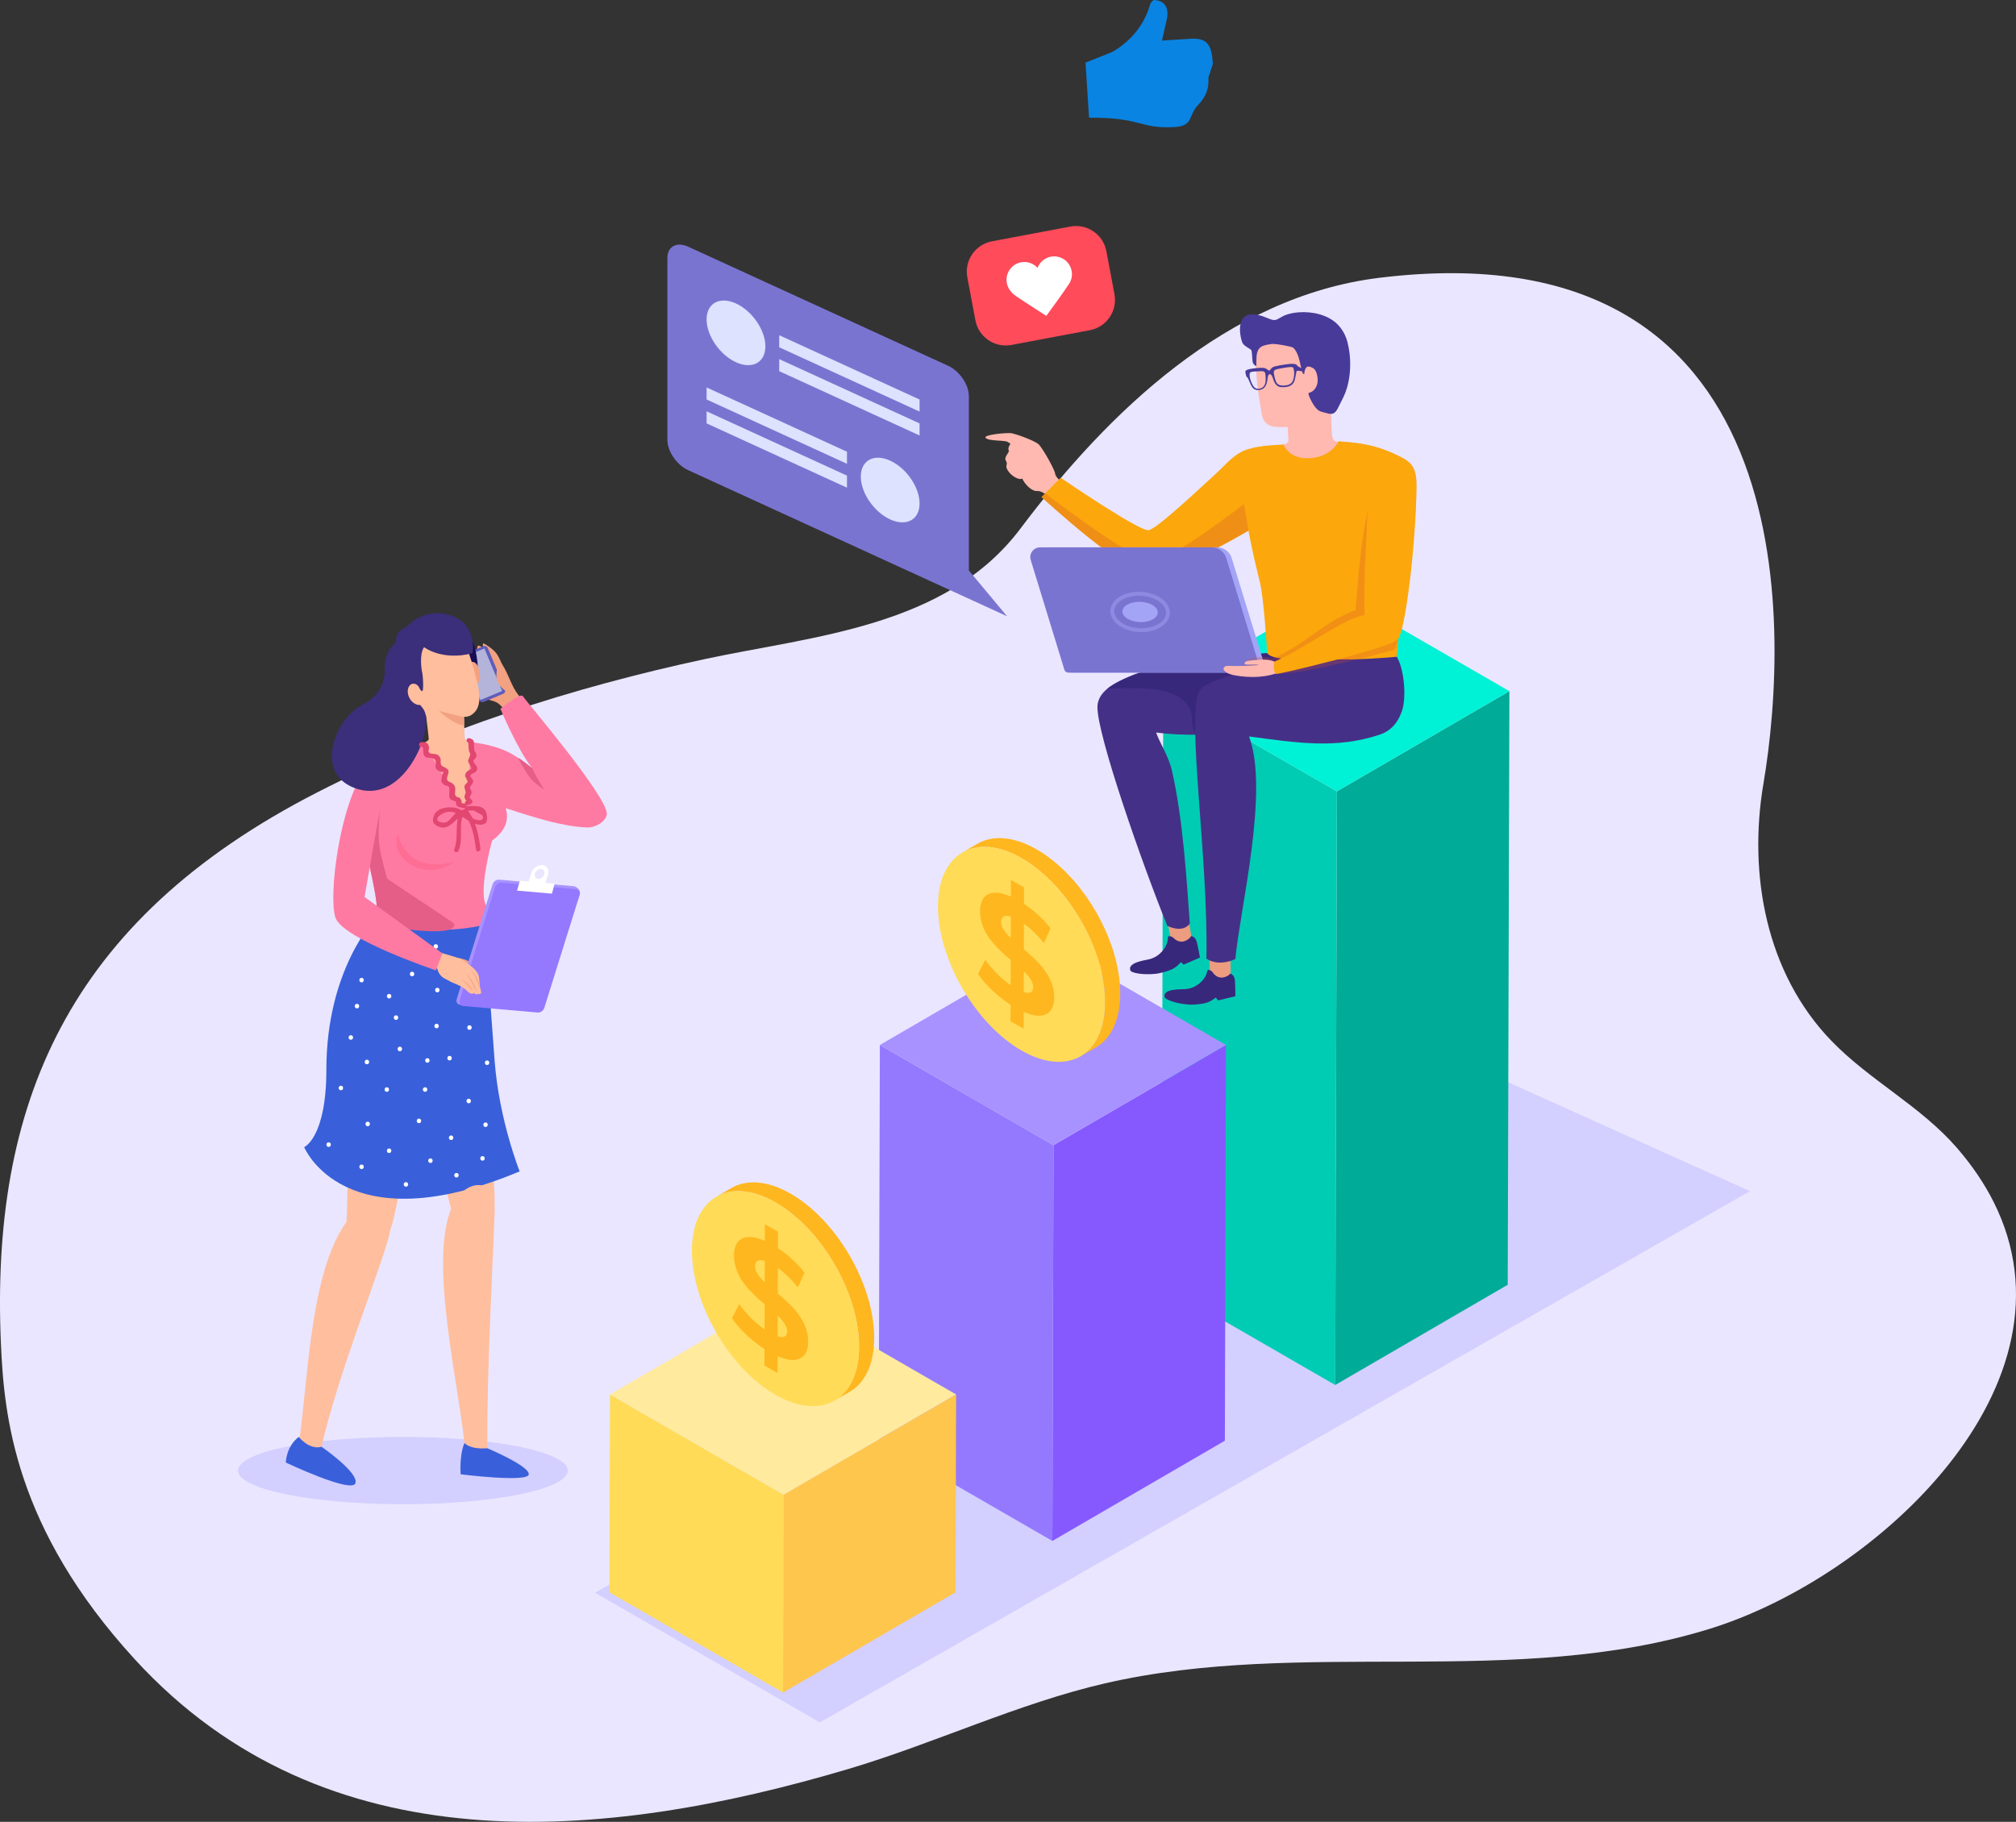 <?xml version="1.0" encoding="utf-8"?>
<!-- Generator: Adobe Illustrator 16.0.0, SVG Export Plug-In . SVG Version: 6.00 Build 0)  -->
<!DOCTYPE svg PUBLIC "-//W3C//DTD SVG 1.1//EN" "http://www.w3.org/Graphics/SVG/1.1/DTD/svg11.dtd">
<svg version="1.1" xmlns="http://www.w3.org/2000/svg" xmlns:xlink="http://www.w3.org/1999/xlink" x="0px" y="0px"
	 width="520.333px" height="470.341px" viewBox="0 0 520.333 470.341" enable-background="new 0 0 520.333 470.341"
	 xml:space="preserve">
<rect x="0" y="0" width="520.333" height="470.341" fill="#333333" stroke="none"/>
<g id="Layer_5">
</g>
<g id="Layer_6">
</g>
<g id="Layer_4">
	<g>
		<g>
			<path fill="#EAE6FF" d="M514.594,310.375c-2.359-4.712-5.494-9.396-9.492-14.012c-9.382-10.83-22.48-17.388-32.389-27.632
				c-16.917-17.49-21.521-43.022-17.574-66.365c6.972-41.235,9.955-144.081-99.214-130.638
				c-39.131,4.818-70.051,34.805-92.546,64.735c-19.143,25.471-53.572,27.716-81.287,33.654
				c-34.052,7.296-68.738,18.316-100.242,34.463c-64.884,33.257-84.264,81.063-81.616,142.23
				c0.799,18.483,3.414,47.592,34.632,81.651c49.084,53.553,120.854,47.033,184.167,28.212
				c22.018-6.545,43.794-16.917,66.098-22.069c51.341-11.859,105.781,1.583,156.32-14.15
				C484.625,407.02,538.088,357.302,514.594,310.375z"/>
		</g>
		<polygon fill="#D3CFFF" points="211.575,444.662 451.657,307.511 387.128,278.446 153.579,411.175 		"/>
		<g>
			<g>
				<path fill="#7A74D1" d="M177.627,121.384l82.294,37.709l-9.855-11.807v-45.023c0-2.969-2.406-6.48-5.378-7.84l-67.061-30.729
					c-2.969-1.36-5.376-0.056-5.376,2.914v46.936C172.251,116.515,174.659,120.025,177.627,121.384z"/>
			</g>
			<g>
				<g>
					<polygon fill="#00AB97" points="389.579,178.433 389.142,331.688 344.62,357.562 345.054,204.306 					"/>
					<polygon fill="#00CCB4" points="345.054,204.306 344.62,357.562 299.807,331.688 300.243,178.433 					"/>
					<polygon fill="#00F2D6" points="389.579,178.433 345.054,204.306 300.243,178.433 344.764,152.558 					"/>
				</g>
				<g>
					<polygon fill="#8659FF" points="316.427,269.778 316.139,371.945 271.617,397.821 271.906,295.648 					"/>
					<polygon fill="#9479FF" points="271.906,295.648 271.617,397.821 226.804,371.945 227.092,269.778 					"/>
					<polygon fill="#A892FF" points="316.427,269.778 271.906,295.648 227.092,269.778 271.615,243.902 					"/>
				</g>
				<g>
					<polygon fill="#FFC64D" points="246.773,360.004 246.627,411.09 202.105,436.963 202.252,385.877 					"/>
					<polygon fill="#FFDB57" points="202.252,385.877 202.105,436.963 157.294,411.09 157.438,360.004 					"/>
					<polygon fill="#FFEA9E" points="246.773,360.004 202.252,385.877 157.438,360.004 201.96,334.129 					"/>
				</g>
			</g>
			<g>
				<path fill="#FFB71F" d="M267.63,219.323c-5.993-3.459-11.426-3.779-15.35-1.502l-3.896,2.266
					c3.923-2.278,9.356-1.961,15.351,1.5c11.916,6.881,21.543,23.562,21.504,37.249c-0.021,6.803-2.421,11.59-6.292,13.839
					l3.896-2.265c3.873-2.251,6.273-7.036,6.293-13.838C289.175,242.884,279.547,226.202,267.63,219.323z"/>
				<path fill="#FFDB57" d="M263.735,221.587c11.916,6.881,21.543,23.562,21.504,37.249c-0.039,13.693-9.729,19.215-21.646,12.335
					c-11.91-6.877-21.543-23.554-21.505-37.249C242.127,220.237,251.824,214.71,263.735,221.587z"/>
				<path fill="#FFB71F" d="M264.258,245.069c3.747,3.171,7.859,6.982,7.844,12.45c-0.011,4.04-2.584,6.048-7.889,3.726
					l-0.012,4.348l-3.381-1.951l0.012-4.228c-3.342-2.163-6.549-5.22-8.401-7.963l1.871-3.663c1.69,2.412,4.115,4.871,6.543,6.539
					l0.02-6.481c-3.745-3.21-7.929-7.063-7.912-12.612c0.011-4.113,2.626-6.139,7.958-3.758l0.012-4.309l3.381,1.953l-0.011,4.227
					c2.527,1.693,4.998,3.898,6.848,6.328l-1.706,3.789c-1.72-2.111-3.469-3.788-5.156-4.991L264.258,245.069z M260.879,242.143
					l0.017-5.509c-1.786-0.567-2.504,0.148-2.507,1.43C258.384,239.419,259.4,240.744,260.879,242.143 M264.228,256.126
					c1.688,0.545,2.433-0.033,2.436-1.275c0.006-1.363-0.975-2.658-2.418-4.078L264.228,256.126"/>
			</g>
			<g>
				<path fill="#FFB71F" d="M204.123,308.204c-5.994-3.46-11.426-3.78-15.35-1.502l-3.896,2.265
					c3.923-2.277,9.356-1.96,15.351,1.501c11.916,6.88,21.543,23.562,21.504,37.248c-0.021,6.803-2.421,11.59-6.293,13.839
					l3.896-2.264c3.874-2.25,6.274-7.037,6.294-13.839C225.667,331.765,216.04,315.084,204.123,308.204z"/>
				<path fill="#FFDB57" d="M200.227,310.468c11.916,6.88,21.543,23.562,21.504,37.248c-0.04,13.694-9.729,19.216-21.646,12.335
					c-11.91-6.877-21.543-23.554-21.505-37.248C178.62,309.117,188.315,303.591,200.227,310.468z"/>
				<path fill="#FFB71F" d="M200.75,333.95c3.747,3.17,7.859,6.981,7.844,12.449c-0.012,4.04-2.584,6.049-7.889,3.726l-0.013,4.349
					l-3.382-1.952l0.014-4.228c-3.342-2.162-6.549-5.219-8.401-7.963l1.871-3.663c1.69,2.413,4.115,4.872,6.543,6.54l0.019-6.482
					c-3.744-3.21-7.928-7.062-7.912-12.611c0.011-4.114,2.626-6.14,7.959-3.757l0.012-4.31l3.381,1.952l-0.011,4.228
					c2.527,1.693,4.996,3.898,6.848,6.327l-1.706,3.79c-1.72-2.112-3.469-3.789-5.156-4.991L200.75,333.95z M197.372,331.023
					l0.016-5.509c-1.786-0.568-2.503,0.148-2.508,1.43C194.876,328.299,195.892,329.625,197.372,331.023 M200.719,345.007
					c1.688,0.544,2.434-0.033,2.437-1.276c0.005-1.361-0.975-2.658-2.418-4.078L200.719,345.007"/>
			</g>
			<g>
				<g>
					<path fill="#FFB9B0" d="M276.881,126.771c0,0-4.37-3.084-4.525-4.376c-0.156-1.298-3.201-6.542-4.176-7.585
						c-0.975-1.045-6.096-2.82-7.189-2.977c-1.091-0.155-7.36,0.376-6.58,1.232c0.78,0.855,4.836,0.543,5.617,1.011
						c0.779,0.47,0.779,0.47,0.779,0.47s-0.779,1.057-0.467,1.699c0.312,0.641-1.341,1.626-0.717,2.717
						c0.624,1.094-0.252,1.019,0.308,2.157c0.922,1.882,3.282,2.931,3.907,2.419c0.468,1.111,2.26,3.383,3.938,3.229
						c1.68-0.156,5.758,3.666,5.758,3.666"/>
					<g>
						<path fill="#FFB9B0" d="M343.5,104.837c0.149,2.938-0.061,8.047,0.78,8.805c0.841,0.755,3.552,0.636,3.552,0.636
							s-9.695,12.261-10.562,11.587c-0.867-0.676-12.334-10.02-9.756-10.498c2.576-0.484,5.097-0.381,5.024-1.714
							c-0.073-1.335-0.147-2.669-0.219-4.004"/>
					</g>
					<path fill="#FCA70C" d="M354.556,170.304c0,0-18.914,2.147-23.269,2.238c-4.354,0.087-4.14-2.186-4.14-2.186
						c-0.221-4.793-1.033-16.088-1.935-19.915c-0.841-3.573-1.215-4.894-1.947-8.292c-1.626-7.547-1.554-8.988-3.277-18.305
						l11.299-9.082c0,0,1.169,3.476,5.903,3.537c6.331,0.08,8.3-4.355,8.3-4.355l15.41,10.233l1.446,24.887l-1.844,20.495"/>
					<g>
						<path fill="#FFB9B0" d="M343.712,102.179c-0.343,1.479-0.788,2.933-1.333,4.35c-0.998,2.597-2.471,3.527-5.219,3.594
							c-1.93,0.045-3.861,0.09-5.791,0.139c-1.484,0.033-3.327,0.084-4.524-0.957c-1.188-1.029-1.212-2.766-1.474-4.192
							c-0.339-1.828-0.612-3.667-0.824-5.513c-0.412-3.615-0.583-7.26-0.51-10.896c0.012-0.501,0.024-1.003,0.13-1.492
							c0.043-0.199,0.104-0.402,0.249-0.548c0.179-0.179,0.444-0.226,0.693-0.267c3.618-0.572,7.288-0.807,10.95-0.701
							c2.586,0.074,5.327,0.375,7.372,1.957c2.062,1.594,3.038,4.179,3.919,6.631c0.142,0.394,0.247,0.917-0.095,1.158"/>
					</g>
					<g>
						<g>
							<path fill="#ED9C80" d="M301.288,237.776c0,0,0.627,3.763,1.128,5.05c0.499,1.284,4.722,0.099,4.998-0.732
								c0.279-0.833-1.326-6.949-1.326-6.949"/>
							<path fill="#38287C" d="M308.883,243.157c0.366,1.386,0.826,4.049,0.826,4.049l-4.217,1.836l-0.693-0.649
								c0,0-1.045,1.269-2.34,1.866c-0.962,0.443-3.03,1.02-4.083,1.135c-3.683,0.395-6.392-0.299-6.611-0.811
								c-0.914-2.133,3.972-2.703,4.94-2.957c2.785-0.735,4.332-3.098,4.63-4.639c0.217-1.117-0.062-1.316,0.563-1.278
								c0,0,0.546-0.03,1.056,0.494c0.777,0.802,1.95,1.169,2.995,0.694c0.598-0.27,1.163-0.664,1.496-1.244
								C307.446,241.653,308.519,241.769,308.883,243.157z"/>
						</g>
						<g>
							<g>
								<path fill="#453087" d="M319.929,188.602c-6.593,1.296-14.872,1.393-21.535,0.511c0.933,2.672,3.218,6.093,4.087,9.854
									c2.874,12.422,3.872,29.107,4.601,39.43c0,0-1.379,2.649-5.799,0.632c-6.606-16.313-18.137-49.376-18.032-56.546
									c0.137-9.131,22.928-11.335,39.629-13.584"/>
							</g>
							<g>
								<path fill="#38287C" d="M349.043,170.322c5.252,3.834-29.114,18.279-29.114,18.279c-3.811,0.751-7.522,1.083-11.262,1.076
									c-0.354-0.683-0.687-1.38-0.839-2.132c-0.201-1-0.094-2.035-0.27-3.039c-0.34-1.951-1.74-3.602-3.432-4.625
									c-1.693-1.027-3.66-1.506-5.617-1.82c-4.645-0.75-12.758-0.225-12.758-0.225c10.326-7.614,31.462-8.609,41.304-9.236
									C328.941,171.706,348.289,169.771,349.043,170.322z"/>
							</g>
						</g>
						<g>
							<path fill="#ED9C80" d="M312.18,246.458c0,0-0.035,3.812,0.235,5.168c0.27,1.353,4.632,0.916,5.051,0.147
								c0.418-0.772-0.104-7.077-0.104-7.077"/>
							<path fill="#38287C" d="M318.729,253.073c0.119,1.433,0.111,4.132,0.111,4.132l-4.473,1.075l-0.568-0.758
								c0,0-1.251,1.066-2.631,1.433c-1.022,0.271-3.159,0.476-4.217,0.407c-3.694-0.248-6.243-1.399-6.371-1.939
								c-0.529-2.259,4.383-1.977,5.38-2.062c2.87-0.237,4.805-2.296,5.363-3.763c0.405-1.063,0.168-1.307,0.777-1.162
								c0,0,0.544,0.065,0.952,0.67c0.629,0.926,1.72,1.489,2.83,1.205c0.635-0.163,1.261-0.455,1.689-0.967
								C317.573,251.345,318.609,251.645,318.729,253.073z"/>
						</g>
						<g>
							<path fill="#453087" d="M360.503,169.56c0,0-10.512,1.044-23.28,0.744c-2.975,0-25.463,4.219-27.615,8.029
								c-3.538,6.269,2.309,42.905,1.768,69.133c0,0,2.696,2.252,7.465,0.135c1.186-12.884,8.797-43.279,3.547-57.468
								c12.397,1.644,22.402,3.28,33.67-0.455c2.639-0.874,4.613-2.739,5.797-6.148C363.045,180.104,362.424,172.622,360.503,169.56
								z"/>
						</g>
					</g>
					<g>
						<path fill="#FCA70C" d="M331.288,114.763c0,0-2.703,0.148-3.231,0.191c-2.251,0.178-4.546,0.476-6.678,1.265
							c-3.065,1.134-5.227,3.985-7.721,6.214c-2.403,2.146-14.85,14.007-17.172,14.443c-2.322,0.439-22.702-13.529-22.702-13.529
							l-4.977,4.977c0,0,22.115,20.434,28.71,20.471c3.201,0.015,20.854-9.277,26.503-12.889L331.288,114.763z"/>
						<path opacity="0.25" fill="#CE4A30" d="M297.569,144.868c-4.547,0.258-25.38-15.655-27.796-17.512l-0.966,0.967
							c0,0,22.115,20.434,28.71,20.471c2.669,0.012,15.365-6.438,22.793-10.679l1.923-1.116l-1.153-6.869
							C321.08,130.13,302.395,144.596,297.569,144.868z"/>
					</g>
					<g>
						<path fill="#A4A4F7" d="M276.347,173.649h50.623l-9.076-29.592c-0.5-1.633-2.011-2.751-3.721-2.751h-44.332
							c-1.698,0-2.911,1.644-2.411,3.267L276.347,173.649z"/>
						<path fill="#7A74D1" d="M275.712,173.649h49.862l-9.079-29.592c-0.502-1.633-2.01-2.751-3.718-2.751h-44.334
							c-1.697,0-2.912,1.644-2.413,3.267l8.696,28.348C274.859,173.354,275.26,173.649,275.712,173.649z"/>
					</g>
					<g opacity="0.25">
						<path fill="#CE4A30" d="M353.554,129.026c-2.519,11.391-2.966,20.307-3.677,28.453c-8.846,3.433-12.448,8.543-21.102,12.398
							c0,0-6.837-1.136-7.555,1.441c-0.414,1.488,8.003,2.672,8.003,2.672c8.021,0.037,29.177-5.826,30.608-6.219
							s5.6-27.286,5.768-41.881c0.023-2.073-0.051-4.321-1.347-5.941c-0.681-0.849-1.639-1.431-2.61-1.93
							c-5.645-2.886-9.827-3.673-16.152-4.076"/>
					</g>
					<g>
						<path fill="#FFB9B0" d="M329.968,171.641c-0.952-1.198-2.685-1.37-4.213-1.333c-1.131,0.029-2.261,0.117-3.381,0.271
							c-0.511,0.067-1.099,0.187-1.153,0.74c-0.056,0.556,2.479-0.001,3.808,0.383c-2.603,0.225-5.219,0.296-7.827,0.213
							c-0.305-0.008-0.62-0.018-0.901,0.094c-0.282,0.111-0.525,0.383-0.507,0.688c0.014,0.234,0.182,0.434,0.358,0.594
							c0.729,0.656,1.725,0.916,2.691,1.085c3.993,0.696,8.188,0.576,11.899-1.05"/>
					</g>
					<g>
						<path fill="#FCA70C" d="M353.004,128.815c-0.21,12.178-1.073,17.748-0.835,29.926c-6.114,1.308-14.577,8.229-23.231,12.082
							c0,0-0.516,1.719,0.286,3.168c0.658,0.242,29.197-6.707,31.466-8.797c2.041-1.883,4.742-24.708,4.91-39.303
							c0.023-2.073-0.051-4.321-1.347-5.941c-0.681-0.849-1.639-1.431-2.61-1.93c-5.645-2.886-9.827-3.673-16.152-4.076"/>
					</g>
					<g>
						<path opacity="0.45" fill="none" stroke="#A4A4F7" stroke-miterlimit="10" d="M301.445,157.989
							c0.182,2.594-2.884,4.698-6.85,4.698c-3.965,0-7.324-2.104-7.505-4.698c-0.183-2.596,2.883-4.699,6.848-4.699
							S301.264,155.394,301.445,157.989z"/>
						<path fill="#A4A4F7" d="M298.824,157.989c0.116,1.443-1.83,2.613-4.349,2.613c-2.516,0-4.649-1.17-4.764-2.613
							c-0.116-1.445,1.83-2.617,4.349-2.617C296.576,155.372,298.709,156.544,298.824,157.989z"/>
					</g>
				</g>
				<path fill="#483A99" d="M334.796,94.392c-0.097-0.455-1.106-0.544-2.121-0.417c-1.017,0.129-3.724,0.47-4.279,0.902
					c-0.557,0.433-0.523,0.743-0.821,0.776c-0.291,0.033-0.313-0.27-0.959-0.553c-0.646-0.283-2.208-0.086-3.223,0.042
					c-1.018,0.126-1.98,0.354-1.959,0.817c0.02,0.465,0.197,1.272,0.403,1.402c0.208,0.131,0.208,0.108,1.007,1.943
					c0.445,1.025,1.131,1.615,2.444,1.328c1.672-0.363,1.777-2.266,1.905-3.061c0.131-0.797,0.25-0.914,0.504-0.949
					c0.258-0.033,0.428,0.053,0.749,0.791c0.322,0.736,0.556,2.439,2.267,2.535c2.242,0.128,3.213-0.642,3.523-2.076
					c0.422-1.949,0.324-1.956,0.493-2.132c0.078-0.082,1.676,0.143,1.676,0.143l-0.037-0.583
					C336.369,95.302,334.822,94.508,334.796,94.392z M326.659,98.315c-0.05,0.993-0.547,1.902-1.652,2.041
					c-1.027,0.131-1.497-0.415-2.055-1.732c-0.483-1.145-0.507-2.057-0.332-2.371c0.174-0.316,0.728-0.306,2.004-0.387
					c1.276-0.08,1.703-0.105,1.91,0.455C326.609,96.526,326.708,97.321,326.659,98.315z M333.964,97.239
					c-0.213,1.414-0.73,2.092-2.139,2.26c-1.994,0.238-2.379-0.549-2.673-1.498c-0.295-0.951-0.396-1.744-0.374-1.963
					c0.062-0.598,0.481-0.673,1.737-0.911c1.256-0.239,2.936-0.531,3.183-0.269C333.946,95.12,334.148,96.009,333.964,97.239z"/>
				<g>
					<path fill="#483A99" d="M348.33,91.281c-0.121-1.036-0.308-2.046-0.557-3.001c-0.684-2.617-2.284-4.837-4.678-6.129
						c-3.053-1.652-7.241-1.994-10.583-1.056c-1.938,0.541-2.655,1.563-3.653,1.534c-0.763-0.023-1.718-0.538-2.708-0.893
						c-7.57-2.721-6.301,4.691-5.494,6.727c0.357,0.898,2.072,1.553,2.302,1.927s0.203,2.209,0.349,3.015
						c0.146,0.81,0.941,1.117,0.941,1.117s0.043-2.387,0.082-2.711c0.099-0.85,0.379-1.732,1.117-2.234
						c0.772-0.524,1.827-0.607,2.724-0.766c0.935-0.162,5.28,0.672,5.57,0.924c1.415,1.212,1.78,3.98,2.175,5.607
						c0.188,0.76,0.377,1.271,0.688,1.26c0.235-2.241,1.012-2.298,2.353-1.531c0.716,0.406,1.118,1.826,1.142,3.029
						c0.026,1.424-0.766,2.99-2.259,3.309c-0.537,0.114,1.076,3.17,1.825,3.934c0.244,0.252,0.486,0.516,0.788,0.695
						c0.28,0.164,0.597,0.252,0.912,0.336c0.36,0.099,0.723,0.197,1.082,0.293c0.485,0.133,1.002,0.264,1.485,0.129
						c0.798-0.225,1.22-1.074,1.58-1.82c0.592-1.227,1.272-2.417,1.757-3.689C348.408,98.284,348.719,94.642,348.33,91.281z"/>
				</g>
			</g>
			<path fill="#DDE2FF" d="M197.545,89.411c0,4.189-3.397,6.028-7.588,4.107c-4.188-1.918-7.585-6.869-7.585-11.06
				c0-4.188,3.396-6.028,7.585-4.11C194.148,80.269,197.545,85.222,197.545,89.411z"/>
			<polygon fill="#DDE2FF" points="237.344,106.259 201.114,89.659 201.114,86.544 237.344,103.145 			"/>
			<polygon fill="#DDE2FF" points="237.344,112.425 201.114,95.823 201.114,92.711 237.344,109.312 			"/>
			<path fill="#DDE2FF" d="M222.174,123.038c0-4.19,3.395-6.029,7.585-4.109c4.189,1.919,7.585,6.87,7.585,11.06
				c0,4.19-3.396,6.029-7.585,4.11C225.569,132.179,222.174,127.227,222.174,123.038z"/>
			<polygon fill="#DDE2FF" points="182.373,106.188 218.603,122.791 218.603,125.903 182.373,109.303 			"/>
			<polygon fill="#DDE2FF" points="182.373,100.023 218.603,116.624 218.603,119.737 182.373,103.136 			"/>
			<g>
				<path fill="#FF4B5A" d="M251.755,82.698c0.812,4.324,4.979,7.172,9.304,6.355l20.229-3.805c4.326-0.813,7.172-4.979,6.358-9.303
					l-2.088-11.096c-0.813-4.324-4.979-7.172-9.304-6.358L256.025,62.3c-4.326,0.814-7.171,4.979-6.356,9.304L251.755,82.698z"/>
				<g>
					<path fill="#FFFFFF" d="M260.973,75.312c-0.549-0.607-0.942-1.367-1.105-2.229c-0.469-2.494,1.173-4.895,3.664-5.364
						c1.629-0.308,3.22,0.288,4.257,1.435c0.549-1.445,1.812-2.576,3.442-2.883c2.494-0.469,4.892,1.172,5.361,3.664
						c0.25,1.335-0.104,2.645-0.87,3.645c-0.927,1.479-5.665,7.973-5.665,7.973s-7.552-4.816-8.351-5.506l0,0l0,0
						c-0.269-0.213-0.517-0.459-0.745-0.729L260.973,75.312z"/>
				</g>
			</g>
			<path fill="#0984E3" d="M307.067,10.019l-7.16,0.459l1.186-5.205c0.866-3.639-0.823-5.146-3.199-5.272
				c-0.256-0.015-0.937,0.714-1.031,1.069c-1.196,4.509-4.398,9.29-9.83,12.367l-6.857,2.729c0.322,5.031,0.911,14.225,0.911,14.225
				c13.581-0.123,12.86,2.859,21.886,2.42c5.165-0.251,3.624-2.941,6.238-5.69c2.388-2.512,2.821-4.667,2.667-7.067l1.162-3.561
				C312.715,11.463,311.649,9.724,307.067,10.019z"/>
			<g>
				<path fill="#FFBE9D" d="M116.944,314.093c0.954,3.836,11.533,7.871,10.677-6.091c-0.377-6.194-1.394-40.381-1.588-43.675
					c-0.197-3.295-0.646-8.111-1.939-8.715c-6.488-3.006-17.956,7.407-16.25,19.784
					C108.982,283.667,114.963,306.139,116.944,314.093z"/>
				<path fill="#FFBE9D" d="M89.368,316.53c-0.288,3.995,8.533,12.249,12.005-1.081c1.542-5.914,8.135-40.862,8.961-44.002
					c0.825-3.148,0.601-9.641-0.418-10.796c-5.091-5.775-16.581-0.693-18.783,11.562C89.657,280.405,89.967,308.248,89.368,316.53z"
					/>
				<path fill="#D3CFFF" d="M61.438,379.656c0,4.796,19.053,8.687,42.561,8.687c23.505,0,42.559-3.891,42.559-8.687
					c0-4.807-19.054-8.697-42.559-8.697C80.491,370.959,61.438,374.85,61.438,379.656z"/>
				<path fill="#4A41A3" d="M90.837,263.62c0,0-5.816-17.102,10.686-31.19c0,0,8.845,3.522,15.927,3.943
					c5.576,0.337,8.41-0.179,8.41-0.179s0.47,15.195,0.489,23.382L90.837,263.62z"/>
				<path fill="#3960DA" d="M96.72,237.325c0,0-12.485,13.037-12.485,38.817c0,17.581-5.729,20.013-5.729,20.013
					s10.298,25.224,55.619,6.26c0,0-5.289-13.213-6.452-28.435c-1.168-15.222-2.548-35.765-2.548-35.765s-23.894,0.014-28.734-1.673
					"/>
				<g>
					<g>
						<path fill="#FFFFFF" d="M101.42,245.718c0.76,0,0.76-1.175,0-1.175C100.662,244.543,100.662,245.718,101.42,245.718
							L101.42,245.718z"/>
					</g>
					<g>
						<path fill="#FFFFFF" d="M93.32,253.619c0.759,0,0.759-1.175,0-1.175C92.563,252.444,92.563,253.619,93.32,253.619
							L93.32,253.619z"/>
					</g>
					<g>
						<path fill="#FFFFFF" d="M100.432,257.769c0.758,0,0.758-1.176,0-1.176C99.672,256.593,99.672,257.769,100.432,257.769
							L100.432,257.769z"/>
					</g>
					<g>
						<path fill="#FFFFFF" d="M103.198,271.399c0.759,0,0.759-1.177,0-1.177C102.44,270.223,102.44,271.399,103.198,271.399
							L103.198,271.399z"/>
					</g>
					<g>
						<path fill="#FFFFFF" d="M112.876,256.188c0.76,0,0.76-1.176,0-1.176C112.119,255.012,112.119,256.188,112.876,256.188
							L112.876,256.188z"/>
					</g>
					<g>
						<path fill="#FFFFFF" d="M121.173,265.867c0.759,0,0.759-1.177,0-1.177S120.415,265.867,121.173,265.867L121.173,265.867z"/>
					</g>
					<g>
						<path fill="#FFFFFF" d="M112.68,265.472c0.759,0,0.759-1.178,0-1.178C111.92,264.294,111.92,265.472,112.68,265.472
							L112.68,265.472z"/>
					</g>
					<g>
						<path fill="#FFFFFF" d="M90.555,268.436c0.758,0,0.758-1.176,0-1.176C89.796,267.26,89.796,268.436,90.555,268.436
							L90.555,268.436z"/>
					</g>
					<g>
						<path fill="#FFFFFF" d="M87.989,281.473c0.756,0,0.756-1.176,0-1.176C87.229,280.297,87.229,281.473,87.989,281.473
							L87.989,281.473z"/>
					</g>
					<g>
						<path fill="#FFFFFF" d="M99.84,281.866c0.756,0,0.756-1.175,0-1.175C99.08,280.691,99.08,281.866,99.84,281.866L99.84,281.866
							z"/>
					</g>
					<g>
						<path fill="#FFFFFF" d="M116.038,273.769c0.757,0,0.757-1.176,0-1.176C115.278,272.593,115.278,273.769,116.038,273.769
							L116.038,273.769z"/>
					</g>
					<g>
						<path fill="#FFFFFF" d="M116.434,294.312c0.756,0,0.756-1.176,0-1.176C115.672,293.137,115.672,294.312,116.434,294.312
							L116.434,294.312z"/>
					</g>
					<g>
						<path fill="#FFFFFF" d="M109.716,281.866c0.757,0,0.757-1.175,0-1.175C108.958,280.691,108.958,281.866,109.716,281.866
							L109.716,281.866z"/>
					</g>
					<g>
						<path fill="#FFFFFF" d="M120.975,284.831c0.758,0,0.758-1.177,0-1.177S120.217,284.831,120.975,284.831L120.975,284.831z"/>
					</g>
					<g>
						<path fill="#FFFFFF" d="M108.135,289.968c0.758,0,0.758-1.177,0-1.177S107.377,289.968,108.135,289.968L108.135,289.968z"/>
					</g>
					<g>
						<path fill="#FFFFFF" d="M100.432,297.67c0.758,0,0.758-1.175,0-1.175C99.672,296.495,99.672,297.67,100.432,297.67
							L100.432,297.67z"/>
					</g>
					<g>
						<path fill="#FFFFFF" d="M93.32,301.818c0.759,0,0.759-1.175,0-1.175C92.563,300.644,92.563,301.818,93.32,301.818
							L93.32,301.818z"/>
					</g>
					<g>
						<path fill="#FFFFFF" d="M84.827,296.09c0.758,0,0.758-1.175,0-1.175C84.067,294.915,84.067,296.09,84.827,296.09
							L84.827,296.09z"/>
					</g>
					<g>
						<path fill="#FFFFFF" d="M94.9,290.758c0.759,0,0.759-1.178,0-1.178C94.142,289.58,94.142,290.758,94.9,290.758L94.9,290.758z"
							/>
					</g>
					<g>
						<path fill="#FFFFFF" d="M104.778,306.361c0.758,0,0.758-1.177,0-1.177C104.019,305.185,104.019,306.361,104.778,306.361
							L104.778,306.361z"/>
					</g>
					<g>
						<path fill="#FFFFFF" d="M111.099,300.24c0.757,0,0.757-1.179,0-1.179C110.339,299.062,110.339,300.24,111.099,300.24
							L111.099,300.24z"/>
					</g>
					<g>
						<path fill="#FFFFFF" d="M117.815,303.992c0.759,0,0.759-1.177,0-1.177C117.059,302.815,117.059,303.992,117.815,303.992
							L117.815,303.992z"/>
					</g>
					<g>
						<path fill="#FFFFFF" d="M124.531,299.645c0.759,0,0.759-1.175,0-1.175C123.773,298.47,123.773,299.645,124.531,299.645
							L124.531,299.645z"/>
					</g>
					<g>
						<path fill="#FFFFFF" d="M125.322,290.953c0.757,0,0.757-1.175,0-1.175C124.562,289.778,124.562,290.953,125.322,290.953
							L125.322,290.953z"/>
					</g>
					<g>
						<path fill="#FFFFFF" d="M125.716,274.953c0.758,0,0.758-1.177,0-1.177C124.957,273.776,124.957,274.953,125.716,274.953
							L125.716,274.953z"/>
					</g>
					<g>
						<path fill="#FFFFFF" d="M123.148,254.607c0.76,0,0.76-1.176,0-1.176C122.389,253.432,122.389,254.607,123.148,254.607
							L123.148,254.607z"/>
					</g>
					<g>
						<path fill="#FFFFFF" d="M112.481,244.929c0.76,0,0.76-1.176,0-1.176C111.724,243.753,111.724,244.929,112.481,244.929
							L112.481,244.929z"/>
					</g>
					<g>
						<path fill="#FFFFFF" d="M106.36,252.041c0.755,0,0.755-1.177,0-1.177C105.598,250.864,105.598,252.041,106.36,252.041
							L106.36,252.041z"/>
					</g>
					<g>
						<path fill="#FFFFFF" d="M97.863,240.78c0.759,0,0.759-1.176,0-1.176C97.106,239.604,97.106,240.78,97.863,240.78
							L97.863,240.78z"/>
					</g>
					<g>
						<path fill="#FFFFFF" d="M94.704,274.757c0.758,0,0.758-1.177,0-1.177C93.944,273.58,93.944,274.757,94.704,274.757
							L94.704,274.757z"/>
					</g>
					<g>
						<path fill="#FFFFFF" d="M102.209,263.3c0.758,0,0.758-1.176,0-1.176S101.452,263.3,102.209,263.3L102.209,263.3z"/>
					</g>
					<g>
						<path fill="#FFFFFF" d="M92.135,260.336c0.758,0,0.758-1.176,0-1.176S91.377,260.336,92.135,260.336L92.135,260.336z"/>
					</g>
					<g>
						<path fill="#FFFFFF" d="M110.309,274.361c0.758,0,0.758-1.175,0-1.175C109.549,273.187,109.549,274.361,110.309,274.361
							L110.309,274.361z"/>
					</g>
				</g>
				<path fill="#FFBE9D" d="M127.686,312.668c0.317-9.392-7.973-8.16-11.028-1.145c-6.324,14.509,2.331,47.922,3.475,63.755
					c1.187,0.57,3.18,1.008,4.378,0.337c0.823-0.462,1.27-1.728,1.27-1.728C125.597,354.465,127.342,322.711,127.686,312.668z"/>
				<path fill="#FFBE9D" d="M100.333,319.414c2.389-8.822-5.567-10.469-10.037-5.062c-10.475,12.659-10.693,42.732-13.182,58.23
					c1.475,1.306,3.811,1.791,4.623,1.741c0.863-0.051,1.254-0.812,1.254-0.812C87.161,354.955,97.775,328.847,100.333,319.414z"/>
				<g>
					<g>
						<path fill="#F2A181" d="M134.805,180.603c-0.301-0.318-0.601-0.635-0.872-0.979c-2.088-2.678-2.394-5.045-4.333-8.15
							c-0.277-0.446-0.667-1.629-1.407-2.693c-0.773-1.114-2.655-2.32-3.142-2.576c-0.907-0.474-0.128,1.52-0.128,1.52
							s-0.769-1.111-1.512-1.034c-0.29,0.031-0.341,1.733-0.345,2.025c-0.038,2.333,0.515,4.679,1.589,6.754
							c0.251,0.487,0.538,0.985,0.538,1.534c-0.687-0.014-1.266-0.491-1.823-0.899c-0.558-0.405-1.256-0.778-1.909-0.554
							c0.09,0.275,0.229,0.537,0.369,0.796c0.825,1.552,1.752,3.202,3.339,3.955c0.949,0.448,2.046,0.53,2.972,1.022
							c1.673,0.889,2.486,2.946,4.186,3.787"/>
					</g>
					<path fill="#5E5DBB" d="M124.874,181.201l4.984-2.083c0.465-0.195,0.683-0.729,0.488-1.195l-4.43-10.59
						c-0.193-0.465-0.729-0.686-1.192-0.491l-4.987,2.085c-0.464,0.195-0.681,0.729-0.488,1.192l4.43,10.594
						C123.874,181.179,124.407,181.399,124.874,181.201z"/>
					
						<rect x="121.587" y="168.159" transform="matrix(-0.923 0.386 -0.386 -0.923 306.742 286.657)" fill="#B4B4DB" width="6.059" height="11.877"/>
					<path fill="#FF7AA2" d="M119.53,191.421c0,0,4.27,0.219,8.077,1.363c5.744,1.727,7.722,4.387,9.707,5.484
						c-3.856-4.897-8.154-15.286-8.154-15.286s5.183-4.261,5.78-3.251c0.596,1.008,22.355,26.469,21.673,30.59
						c-0.281,1.701-2.801,3.381-5.028,3.305c-6.169-0.213-13.333-2.458-20.844-4.916c-3.303-1.078-4.321,1.252-4.321,1.252"/>
					<path fill="#E55E88" d="M137.314,198.269c0,0,2.74,5.525,3.565,5.885c0.821,0.362-1.999-1.149-3.545-2.742
						c-1.542-1.595-3.652-5.777-3.652-5.777C134.491,195.964,137.314,198.269,137.314,198.269z"/>
					<g>
						<path fill="#F2A181" d="M128.716,171.509c-0.267,0.188-0.338,0.547-0.387,0.87c-0.189,1.224-0.367,2.521,0.105,3.661
							c0.31,0.74,0.869,1.348,1.476,1.877c0.682,0.596,1.438,1.113,2.241,1.531"/>
					</g>
					<g>
						<path fill="#170D54" d="M119.395,162.319c1.455,0.418,2.223,2.296,2.717,3.58c0.595,1.545,0.894,3.191,1.087,4.83
							c0.136,1.141,0.217,2.342-0.236,3.397c-0.23,0.54-0.592,1.013-0.948,1.477c-0.203,0.267-0.409,0.536-0.683,0.722
							c-0.276,0.187-0.637,0.281-0.948,0.162c-0.452-0.174-0.635-0.707-0.762-1.174c-0.839-3.051-1.754-6.135-3.477-8.79"/>
					</g>
					<g>
						<path fill="#F2A181" d="M121.01,171.978c0.027-0.968,1.049-1.602,1.938-0.598c0.731,0.834,0.927,2.412,0.968,3.582
							c0.05,1.4-1.033,1.675-1.927,1.869"/>
					</g>
					<path fill="#FF7AA2" d="M125.677,234.114c1.233,1.619,1.678,1.848,1.092,3.677c-0.395,1.235-8.164,2.261-12.729,2.261
						c-5.127,0-16.053-0.656-17.648-2.217c-0.718-0.697,0.812-1.725,0.812-4.121c0-2.398-2.297-12.34-3.195-16.35
						c-1.194-5.335,2.572-20.035,3.39-21.546c1.593-2.954,12.979-4.452,18.224-4.594c7.609-0.202,13.304,2.652,15.098,4.389
						c0,0-3.817,6.428-2.137,9.175c1.678,2.746,4.841,7.573-1.582,12.234C127,217.022,123.171,230.812,125.677,234.114z"/>
					<path fill="#E55E88" d="M98.022,208.13c-0.546,0.953-4.24,5.961-4.24,5.961l-0.149,0.6c0.091,1.037,0.214,1.952,0.376,2.674
						c0.898,4.01,3.195,13.951,3.195,16.35c0,2.396-1.465,3.381-0.812,4.121c1.255,1.439,21.856,4.674,20.843,0.657
						c-0.089-0.364-17.289-11.421-17.383-11.793c-0.792-3.171-1.481-5.457-1.829-7.772C97.185,213.356,98.565,207.175,98.022,208.13
						z"/>
					<path fill="#FFBE9D" d="M119.768,184.657c0,0,0.047,5.975,0.288,6.213c0.241,0.244,1.421,0.799,1.421,0.799
						s-0.367,17.026-1.666,16.642c-1.303-0.384-10.365-16.558-10.365-16.558s1.219-0.496,1.219-0.98
						c0-0.479-1.157-9.869-1.157-9.869"/>
					<path fill="#FFBE9D" d="M113.801,162.964c1.253,0.344,4.552-0.342,5.462,1.025c0.911,1.363,1.707,4.664,2.049,5.573
						c0.679,1.815,1.12,3.749,1.615,5.618c0.645,2.432,1.704,6.893-0.676,8.93c-0.686,0.584-0.99,0.775-1.841,0.93
						c-1.127,0.205-3.821-1.094-4.951-0.893c-1.746,0.312-2.106,2.213-3.842,1.645c-2.317-0.752-3.589-3.938-4.187-6.102
						l-3.413-12.402L113.801,162.964z"/>
					<g>
						<g>
							<path fill="#F2A181" d="M118.273,247.318c2.606,0.391,3.568,1.36,5.036,2.81c0.12,0.117,0.247,0.268,0.221,0.434
								c-0.033,0.205-0.278,0.3-0.485,0.332c-1.211,0.193-1.408-0.579-2.538-1.049c-0.764-0.322-1.521-0.652-2.281-0.981"/>
						</g>
						<g>
							<g>
								<path fill="#A892FF" d="M127.119,228.335l-9.23,29.582c-0.247,0.797,0.204,1.481,0.979,1.486l19.258,1.692
									c0.69,0.001,1.394-0.538,1.613-1.243l9.926-29.139c0.249-0.791-0.897-1.928-1.671-1.932l-19.261-1.689
									C128.042,227.086,127.34,227.628,127.119,228.335z"/>
							</g>
							<g>
								<path fill="#9479FF" d="M127.75,229.106l-9.101,29.127c-0.25,0.795,0.202,1.484,0.978,1.488l19.26,1.689
									c0.689,0.004,1.393-0.537,1.611-1.248l9.105-29.123c0.248-0.795-0.203-1.48-0.979-1.486l-19.26-1.692
									C128.674,227.858,127.973,228.401,127.75,229.106z"/>
							</g>
							<g>
								<polygon fill="#FFFFFF" points="143.136,228.16 142.456,230.714 133.445,229.921 134.185,227.377 								"/>
								<g>
									<g>
										<path fill="#FFFFFF" d="M139.985,223.335c-1.188-0.109-2.465,0.811-2.854,2.057l-0.902,2.889l4.3,0.399
											c0,0,0.716-2.295,0.903-2.89C141.819,224.542,141.174,223.446,139.985,223.335z M138.878,226.886
											c-0.666-0.064-1.03-0.679-0.813-1.378c0.22-0.7,0.937-1.216,1.603-1.153c0.666,0.062,1.029,0.678,0.811,1.375
											C140.258,226.429,139.544,226.944,138.878,226.886z"/>
									</g>
								</g>
							</g>
						</g>
						<g>
							<path fill="#FFBE9D" d="M110.934,245.249c2.023,0.423,7.407,2.031,7.973,2.297c0.675,0.318,2.904,2.01,3.433,2.538
								c2.027,2.032,0.987,2.98,1.788,5.736c0.042,0.142,0.051,0.289,0.051,0.438c0.002,0.286-0.389,0.535-0.78,0.269
								c-0.209,0.355-0.835,0.135-1.139-0.253c0.003,0.273-0.382,0.448-1.001,0.104c-0.334-0.184-0.275-0.168-1.049-0.856
								c-0.553-0.494-1.195-0.884-2.192-1.333c-0.671-0.305-1.524-0.577-2.136-0.979c-0.819-0.54-2.279-0.667-2.997-3.001
								c-0.158-0.516-0.666-0.836-1.124-1.123c-1.098-0.685-2.196-1.376-3.295-2.064"/>
						</g>
						<path fill="#FF7AA2" d="M98.52,207.353c-0.857,3.057-4.421,24.229-4.421,24.229l20.076,14.54l-1.672,4.391
							c0,0-24.021-8.066-25.913-13.581c-1.892-5.51,1.088-29.498,7.76-38.237c2.122-2.78,6.379-4.181,6.379-4.181"/>
						<g>
							<path fill="#F2A181" d="M119.109,252.876c0,0,0.235,0.138,0.588,0.344c0.174,0.107,0.368,0.248,0.579,0.395
								c0.215,0.151,0.413,0.359,0.589,0.56c0.192,0.189,0.345,0.427,0.503,0.628c0.155,0.202,0.283,0.402,0.396,0.572
								c0.23,0.334,0.366,0.574,0.366,0.574s-0.205-0.182-0.487-0.48c-0.28-0.303-0.608-0.724-0.954-1.137
								c-0.168-0.221-0.351-0.399-0.533-0.568c-0.191-0.164-0.369-0.318-0.528-0.445
								C119.316,253.053,119.109,252.876,119.109,252.876z"/>
						</g>
						<g>
							<path fill="#F2A181" d="M120.216,251.544c0,0,0.31,0.156,0.675,0.537c0.182,0.186,0.377,0.416,0.581,0.668
								c0.102,0.127,0.196,0.265,0.293,0.406c0.093,0.133,0.198,0.312,0.266,0.454c0.309,0.612,0.58,1.243,0.811,1.698
								c0.221,0.461,0.348,0.783,0.348,0.783s-0.205-0.276-0.483-0.714c-0.136-0.22-0.31-0.47-0.444-0.762
								c-0.144-0.287-0.307-0.589-0.444-0.903c-0.075-0.171-0.144-0.285-0.237-0.436c-0.093-0.139-0.183-0.275-0.271-0.408
								c-0.179-0.264-0.353-0.506-0.514-0.703C120.5,251.749,120.216,251.544,120.216,251.544z"/>
						</g>
						<g>
							<path fill="#F2A181" d="M121.485,250.468c0,0,0.211,0.257,0.578,0.597c0.18,0.175,0.386,0.378,0.59,0.628
								c0.201,0.284,0.312,0.575,0.47,0.877c0.277,0.615,0.473,1.264,0.574,1.754c0.087,0.498,0.118,0.83,0.118,0.83
								s-0.123-0.314-0.268-0.789c-0.085-0.234-0.191-0.503-0.283-0.798c-0.113-0.288-0.24-0.588-0.354-0.897
								c-0.143-0.293-0.261-0.633-0.398-0.873c-0.171-0.25-0.374-0.464-0.526-0.66C121.664,250.751,121.485,250.468,121.485,250.468
								z"/>
						</g>
					</g>
					<g>
						<path fill="#3B2E7A" d="M106.15,177.538c0.788-0.459,1.39-0.947,1.903-0.191c0.272,0.399,0.437,0.953,0.9,1.088
							c0.459,0.136,0.246-4.194-0.069-5.211c0,0-0.77-4.226,0.562-6.15c0,0,4.666,3.629,12.517,1.556c0,0,0.815-3.481-1.554-6.964
							c-2.372-3.48-9.871-5.209-14.861-0.418c-1.474,1.412-3.403,1.379-3.347,4.4c-0.056,0.195-0.216,0.343-0.366,0.479
							c-1.649,1.518-2.363,3.363-2.572,6.1c0,0,1.071,6.292-5.842,9.779c-6.915,3.488-12.938,18.305-0.888,21.762
							c12.049,3.457,19.604-15.568,16.913-20.427c-0.293-0.529-1.28-1.683-1.639-2.17"/>
					</g>
					<g>
						<path fill="#FFBE9D" d="M109.165,180.706c0,0,0.136,0.559-0.219,1.001c-0.307,0.39-0.932,0.333-1.359,0.194
							c-1.223-0.396-2.065-1.588-2.296-2.816c-0.271-1.447,0.507-2.9,1.835-2.521c0.777,0.219,1.261,1.098,1.252,1.904"/>
					</g>
					<g>
						<path fill="#F2A181" d="M119.762,185.167l-6.54-1.65c0,0,4.08,3.711,6.589,3.711"/>
					</g>
				</g>
				<path fill="#3960DA" d="M119.879,372.521c0,0,1.226,1.726,5.9,1.367c0,0,10.801,4.531,10.702,6.728s-17.58,0-17.58,0
					S118.486,375.857,119.879,372.521z"/>
				<path fill="#3960DA" d="M77.114,370.959c0,0,2.655,3.43,5.877,2.554c0,0,9.64,6.631,8.749,9.397
					c-0.888,2.767-17.977-5.335-17.977-5.335S73.845,373.428,77.114,370.959z"/>
				<path fill="#FE6D93" d="M102.708,215.222c0,0,1.697,10.631,14.563,7.29c0,0-5.31,4.179-11.037,0.813
					C100.506,219.963,102.708,215.222,102.708,215.222z"/>
				<g>
					<path fill="#E24771" d="M120.555,209.292c0.55,0,1.081-0.063,1.63-0.074c0.758,0.412,1.518,0.824,2.276,1.235
						c0.371,0.659,0.231,1.086-0.425,1.284c-2.167,0.21-3.709-1.953-5.521-2.857c-1.668-0.835-5.442-0.604-6.376,1.369
						c-0.817,1.738-0.414,2.664,1.344,3.262c2.738,0.93,4.246-2.629,6.414-3.354c-0.15-0.356-0.301-0.713-0.452-1.074
						c-1.023,0.485-1.206,1.715-1.372,2.725c-0.414,2.494,0.091,5.083-0.825,7.481c-0.271,0.709,0.866,1.013,1.134,0.312
						c0.513-1.336,0.607-2.581,0.615-4.008c0.006-1.266-0.276-4.869,1.041-5.492c0.604-0.285,0.178-1.285-0.452-1.075
						c-1.019,0.339-1.817,0.612-2.519,1.457c-0.544,0.655-0.91,1.128-1.604,1.63c-1.039,0.752-4.235-0.174-1.574-1.863
						c3.973-2.519,6.383,2.717,10.148,2.664c1.778-0.026,1.88-1.301,1.559-2.772c-0.537-2.487-3.134-2.024-5.04-2.024
						C119.798,208.116,119.798,209.292,120.555,209.292L120.555,209.292z"/>
				</g>
				<g>
					<path fill="#E24771" d="M119.604,209.665c2.227,2.96,2.79,6.141,3.273,9.714c0.102,0.749,1.235,0.43,1.135-0.312
						c-0.497-3.661-1.113-6.964-3.393-9.991C120.169,208.476,119.147,209.062,119.604,209.665L119.604,209.665z"/>
				</g>
				<g>
					<path fill="#E24771" d="M120.842,191.714c0.127,0.037-0.001,2.237,0.382,2.59c0.518,0.48-0.413,1.631-0.413,2.154
						c0,0.467,1.189,1.861,0.708,2.107c-0.793,0.408-1.304,0.697-1.478,1.59c-0.084,0.434,0.934,1.584,0.559,1.881
						c-0.452,0.354-0.866,0.762-0.686,1.415c0.458,1.67,0.273,0.989,0,1.985c-0.168,0.605,0.416,1.314,0.484,1.291
						c-0.715,0.24-0.408,1.375,0.312,1.135c0.497-0.165,0.713-0.199,1.074-0.494c0.145-0.115,0.226-0.398,0.15-0.571
						c-0.15-0.36-0.889-0.938-0.668-1.16c0.56-0.559,0.585-1.271,0.166-1.935c-0.513-0.812,0.921-1.276,0.661-2.219
						c-0.074-0.266-0.291-0.466-0.458-0.677c-0.848-1.091,0.982-1.143,1.288-1.667c0.512-0.875,0.226-1.188-0.397-1.963
						c-0.979-1.213,0.576-1.17,0.447-2.11c-0.09-0.647-0.064-0.575-0.432-1.104c-0.243-0.352-0.172-1.843-0.215-2.369
						c-0.054-0.636-0.652-0.863-1.172-1.012C120.427,190.37,120.118,191.505,120.842,191.714L120.842,191.714z"/>
				</g>
				<g>
					<path fill="#E24771" d="M108.703,192.771c1.075-0.133-0.132,2.358,1.458,2.796c0.844,0.23,2.47-0.227,2.326,1.655
						c-0.021,0.263-0.18,0.8,0.005,1.111c0.437,0.741,1.26,0.946,2.065,1.032c-0.425-0.047-0.703,2.089-0.643,2.308
						c0.232,0.838,0.992,1.136,1.745,1.302c0.657,0.143,0.043,2.483,0.425,3.136c0.377,0.639,1.869,0.723,1.668,1.038
						c-0.112,0.176-0.1,0.412,0,0.592c0.409,0.742,1.074,0.686,1.906,0.861c0.74,0.16,1.054-0.975,0.312-1.131
						c-2.237-0.48-0.331,0.315-0.908-0.842c-0.119-0.245-0.245-0.65-0.574-0.715c-1.442-0.287-0.982-1.176-0.976-2.045
						c0.003-1.17-0.483-1.587-1.542-2.03c-1.503-0.63,0.393-2.321-0.406-3.183c-0.956-1.028-1.986-0.354-1.828-2.398
						c0.054-0.699-0.534-1.384-1.183-1.547c-0.528-0.137-2.433,0.014-1.937-1.046c0.16-0.338,0.121-0.776,0.024-1.13
						c-0.253-0.917-1.177-1.033-1.939-0.939C107.962,191.689,107.953,192.868,108.703,192.771L108.703,192.771z"/>
				</g>
			</g>
		</g>
	</g>
</g>
</svg>
